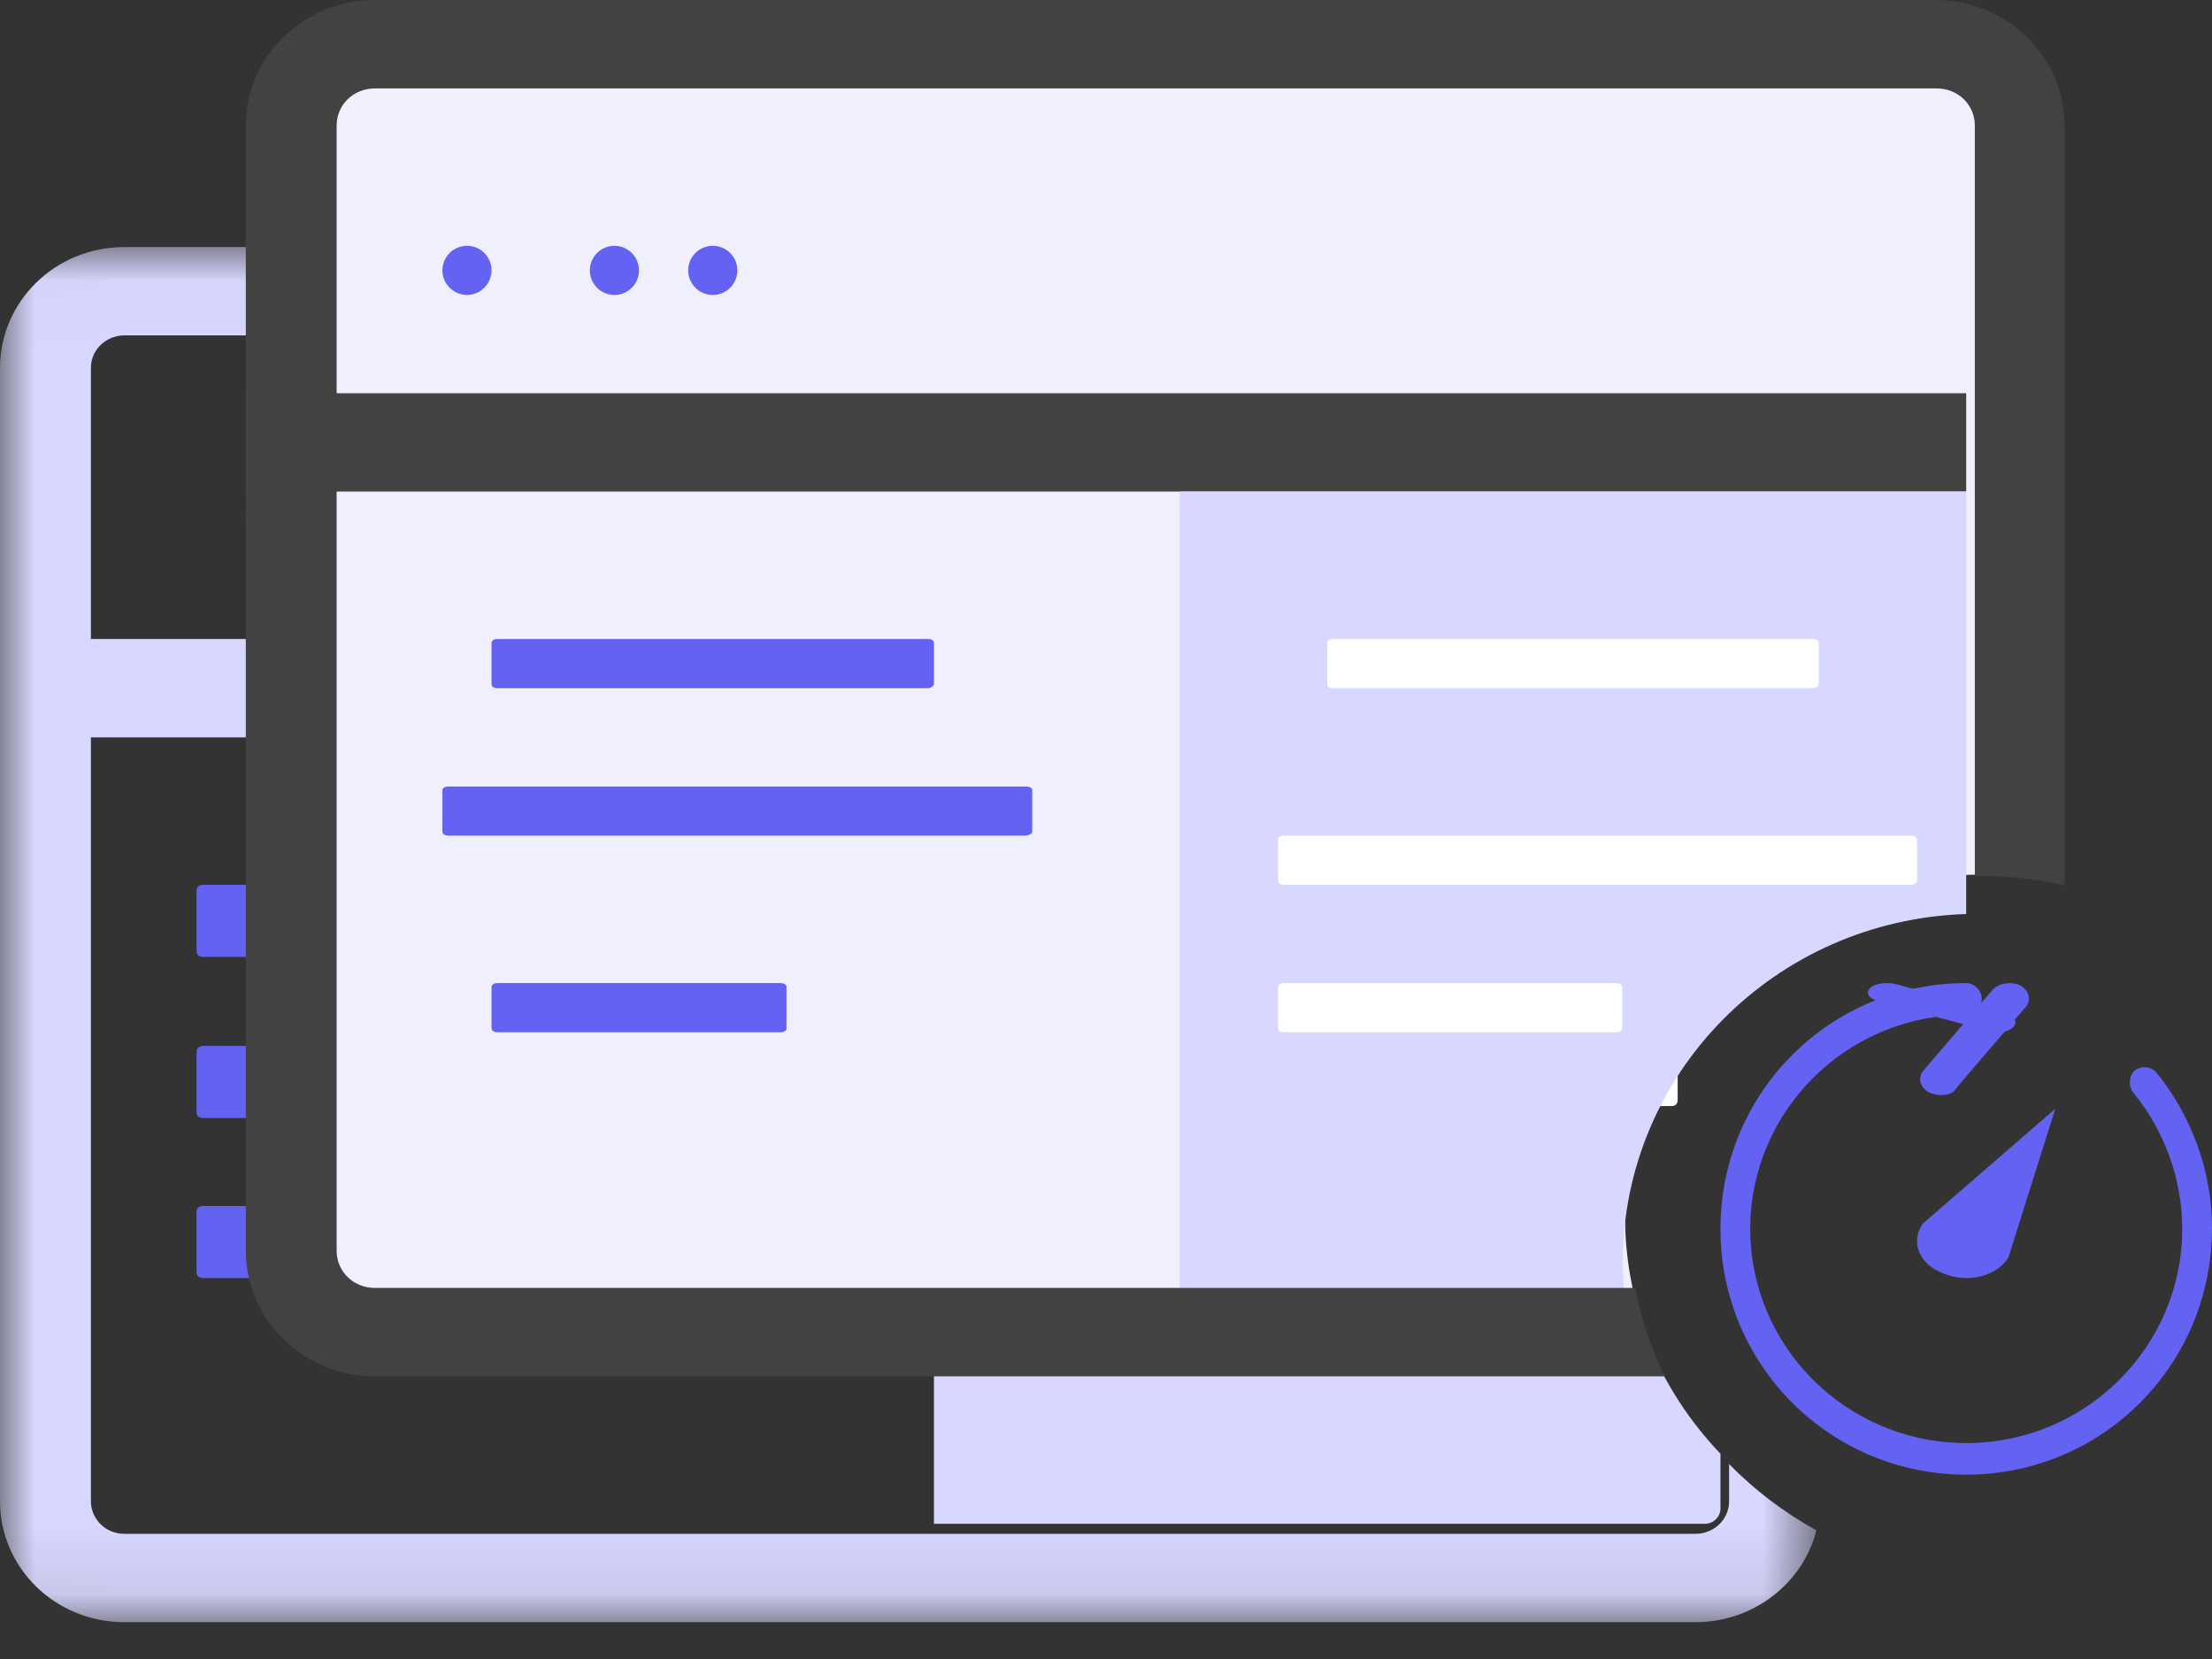 <?xml version="1.0" encoding="UTF-8"?>
<svg width="32px" height="24px" viewBox="0 0 32 24" version="1.1" xmlns="http://www.w3.org/2000/svg" xmlns:xlink="http://www.w3.org/1999/xlink">
    <rect x="0" y="0" width="32" height="24" fill="#333333" stroke="none"/>
    <title>sSecond-deployment</title>
    <defs>
        <polygon id="path-1" points="0.003 0.018 26.311 0.018 26.311 19.911 0.003 19.911"></polygon>
    </defs>
    <g id="页面-1" stroke="none" stroke-width="1" fill="none" fill-rule="evenodd">
        <g id="图标" transform="translate(-240, -42)">
            <g id="sSecond-deployment" transform="translate(240, 42)">
                <polygon id="Fill-1" fill="#D7D7FF" points="0.711 10.667 25.6 10.667 25.6 9.244 0.711 9.244"></polygon>
                <path d="M3.556,7.467 C3.556,7.594 3.623,7.711 3.733,7.775 C3.843,7.838 3.979,7.838 4.089,7.775 C4.199,7.711 4.267,7.594 4.267,7.467 C4.267,7.34 4.199,7.222 4.089,7.159 C3.979,7.095 3.843,7.095 3.733,7.159 C3.623,7.222 3.556,7.34 3.556,7.467 Z" id="Fill-2" fill="#6462F3"></path>
                <path d="M4.978,7.467 C4.978,7.594 5.046,7.711 5.156,7.775 C5.266,7.838 5.401,7.838 5.511,7.775 C5.621,7.711 5.689,7.594 5.689,7.467 C5.689,7.34 5.621,7.222 5.511,7.159 C5.401,7.095 5.266,7.095 5.156,7.159 C5.046,7.222 4.978,7.34 4.978,7.467 Z" id="Fill-3" fill="#6462F3"></path>
                <path d="M6.4,7.467 C6.4,7.594 6.468,7.711 6.578,7.775 C6.688,7.838 6.823,7.838 6.933,7.775 C7.043,7.711 7.111,7.594 7.111,7.467 C7.111,7.34 7.043,7.222 6.933,7.159 C6.823,7.095 6.688,7.095 6.578,7.159 C6.468,7.222 6.4,7.34 6.4,7.467 Z" id="Fill-4" fill="#6462F3"></path>
                <path d="M9.777,13.843 L2.935,13.843 C2.881,13.843 2.844,13.811 2.844,13.762 L2.844,12.881 C2.844,12.833 2.881,12.8 2.935,12.8 L9.777,12.8 C9.831,12.8 9.868,12.833 9.868,12.881 L9.868,13.762 C9.868,13.811 9.831,13.843 9.777,13.843 Z M11.287,16.174 L2.935,16.174 C2.881,16.174 2.844,16.142 2.844,16.093 L2.844,15.213 C2.844,15.164 2.881,15.131 2.935,15.131 L11.287,15.131 C11.342,15.131 11.378,15.164 11.378,15.213 L11.378,16.093 C11.378,16.125 11.323,16.174 11.287,16.174 Z M7.284,18.489 L2.935,18.489 C2.881,18.489 2.844,18.456 2.844,18.407 L2.844,17.527 C2.844,17.478 2.881,17.446 2.935,17.446 L7.266,17.446 C7.32,17.446 7.357,17.478 7.357,17.527 L7.357,18.407 C7.357,18.456 7.32,18.489 7.284,18.489 Z" id="Fill-5" fill="#6462F3"></path>
                <path d="M23.486,17.564 C23.486,16.228 24.016,15.011 24.872,14.098 L24.872,9.956 L13.511,9.956 L13.511,22.044 L24.666,22.044 C24.786,22.044 24.889,21.943 24.889,21.825 L24.889,21.03 C24.016,20.117 23.486,18.9 23.486,17.564 Z" id="Fill-6" fill="#D7D7FF"></path>
                <g id="编组" transform="translate(0, 3.556)">
                    <mask id="mask-2" fill="white">
                        <use xlink:href="#path-1"></use>
                    </mask>
                    <g id="Clip-8"></g>
                    <path d="M22.557,10.091 L15.171,10.091 C15.119,10.091 15.084,10.057 15.084,10.007 L15.084,9.115 C15.084,9.065 15.119,9.031 15.171,9.031 L22.557,9.031 C22.609,9.031 22.644,9.065 22.644,9.115 L22.644,10.007 C22.644,10.057 22.609,10.091 22.557,10.091 Z M24.183,12.445 L15.171,12.445 C15.119,12.445 15.084,12.411 15.084,12.361 L15.084,11.47 C15.084,11.419 15.119,11.386 15.171,11.386 L24.183,11.386 C24.235,11.386 24.27,11.419 24.27,11.47 L24.27,12.361 C24.27,12.411 24.235,12.445 24.183,12.445 Z M19.859,14.799 L15.171,14.799 C15.119,14.799 15.084,14.765 15.084,14.715 L15.084,13.824 C15.084,13.773 15.119,13.74 15.171,13.74 L19.859,13.74 C19.911,13.74 19.945,13.773 19.945,13.824 L19.945,14.715 C19.945,14.765 19.911,14.799 19.859,14.799 Z" id="Fill-7" fill="#FFFFFF" mask="url(#mask-2)"></path>
                    <path d="M25.014,17.624 L25.014,18.162 C25.014,18.431 24.789,18.633 24.529,18.633 L1.799,18.633 C1.522,18.633 1.315,18.414 1.315,18.162 L1.315,1.767 C1.315,1.498 1.54,1.296 1.799,1.296 L24.529,1.296 C24.806,1.296 25.014,1.515 25.014,1.767 L25.014,10.746 C25.394,10.36 25.827,10.024 26.311,9.771 L26.311,1.767 C26.311,0.809 25.515,0.018 24.512,0.018 L1.799,0.018 C0.796,0.018 0,0.809 0,1.767 L0,18.162 C0,19.121 0.796,19.911 1.799,19.911 L24.529,19.911 C25.377,19.911 26.086,19.339 26.277,18.583 C25.792,18.314 25.377,17.994 25.014,17.624 Z" id="Fill-9" fill="#D7D7FF" mask="url(#mask-2)"></path>
                </g>
                <path d="M23.51,17.63 C23.51,14.874 25.799,12.653 28.639,12.653 C28.811,12.653 28.983,12.67 29.156,12.67 L29.156,1.179 C29.156,0.928 28.949,0.711 28.674,0.711 L4.749,0.711 C4.49,0.711 4.267,0.911 4.267,1.179 L4.267,18.732 C4.267,18.983 4.473,19.2 4.749,19.2 L23.768,19.2 C23.613,18.716 23.51,18.181 23.51,17.63 Z" id="Fill-10" fill="#EFEFFD"></path>
                <polygon id="Fill-11" fill="#424242" points="3.556 7.111 28.444 7.111 28.444 5.689 3.556 5.689"></polygon>
                <path d="M6.4,3.911 C6.4,4.038 6.468,4.155 6.578,4.219 C6.688,4.283 6.823,4.283 6.933,4.219 C7.043,4.155 7.111,4.038 7.111,3.911 C7.111,3.784 7.043,3.667 6.933,3.603 C6.823,3.54 6.688,3.54 6.578,3.603 C6.468,3.667 6.4,3.784 6.4,3.911 Z" id="Fill-12" fill="#6462F3"></path>
                <path d="M8.533,3.911 C8.533,4.108 8.692,4.267 8.889,4.267 C9.085,4.267 9.244,4.108 9.244,3.911 C9.244,3.715 9.085,3.556 8.889,3.556 C8.692,3.556 8.533,3.715 8.533,3.911 Z" id="Fill-13" fill="#6462F3"></path>
                <path d="M9.956,3.911 C9.956,4.108 10.115,4.267 10.311,4.267 C10.508,4.267 10.667,4.108 10.667,3.911 C10.667,3.715 10.508,3.556 10.311,3.556 C10.115,3.556 9.956,3.715 9.956,3.911 Z" id="Fill-14" fill="#6462F3"></path>
                <path d="M13.428,9.956 L7.194,9.956 C7.144,9.956 7.111,9.933 7.111,9.9 L7.111,9.3 C7.111,9.267 7.144,9.244 7.194,9.244 L13.428,9.244 C13.478,9.244 13.511,9.267 13.511,9.3 L13.511,9.9 C13.494,9.933 13.461,9.956 13.428,9.956 Z" id="Fill-15" fill="#6462F3"></path>
                <path d="M14.824,12.089 L6.491,12.089 C6.436,12.089 6.4,12.066 6.4,12.032 L6.4,11.434 C6.4,11.4 6.436,11.378 6.491,11.378 L14.842,11.378 C14.897,11.378 14.933,11.4 14.933,11.434 L14.933,12.044 C14.915,12.066 14.879,12.089 14.824,12.089 Z" id="Fill-16" fill="#6462F3"></path>
                <path d="M11.292,14.933 L7.197,14.933 C7.146,14.933 7.111,14.911 7.111,14.878 L7.111,14.278 C7.111,14.244 7.146,14.222 7.197,14.222 L11.292,14.222 C11.343,14.222 11.378,14.244 11.378,14.278 L11.378,14.878 C11.378,14.911 11.343,14.933 11.292,14.933 Z" id="Fill-17" fill="#6462F3"></path>
                <path d="M23.475,18.269 C23.475,15.526 25.686,13.308 28.444,13.223 L28.444,7.111 L17.067,7.111 L17.067,19.2 L23.578,19.2 C23.509,18.895 23.475,18.59 23.475,18.269 Z" id="Fill-18" fill="#D7D7FF"></path>
                <path d="M26.23,9.956 L19.281,9.956 C19.233,9.956 19.2,9.933 19.2,9.899 L19.2,9.301 C19.2,9.267 19.233,9.244 19.281,9.244 L26.23,9.244 C26.279,9.244 26.311,9.267 26.311,9.301 L26.311,9.899 C26.311,9.933 26.262,9.956 26.23,9.956 Z" id="Fill-19" fill="#FFFFFF"></path>
                <path d="M27.646,12.8 L18.576,12.8 C18.524,12.8 18.489,12.777 18.489,12.743 L18.489,12.145 C18.489,12.111 18.524,12.089 18.576,12.089 L27.646,12.089 C27.698,12.089 27.733,12.111 27.733,12.145 L27.733,12.743 C27.733,12.766 27.698,12.8 27.646,12.8 Z" id="Fill-20" fill="#FFFFFF"></path>
                <path d="M23.378,14.933 L18.577,14.933 C18.524,14.933 18.489,14.911 18.489,14.877 L18.489,14.279 C18.489,14.245 18.524,14.222 18.577,14.222 L23.378,14.222 C23.431,14.222 23.467,14.245 23.467,14.279 L23.467,14.877 C23.467,14.911 23.431,14.933 23.378,14.933 Z" id="Fill-21" fill="#FFFFFF"></path>
                <path d="M23.656,18.632 L5.424,18.632 C5.113,18.632 4.87,18.396 4.87,18.093 L4.87,1.818 C4.87,1.515 5.113,1.279 5.424,1.279 L28.016,1.279 C28.327,1.279 28.569,1.515 28.569,1.818 L28.569,12.674 L28.708,12.674 C29.106,12.674 29.503,12.724 29.867,12.808 L29.867,1.818 C29.867,0.825 29.036,0 27.998,0 L5.424,0 C4.403,0 3.556,0.808 3.556,1.818 L3.556,18.093 C3.556,19.086 4.386,19.911 5.424,19.911 L24.089,19.911 C23.881,19.507 23.743,19.086 23.656,18.632 Z" id="Fill-22" fill="#424242"></path>
                <path d="M28.444,21.333 C26.477,21.333 24.889,19.749 24.889,17.778 C24.889,15.806 26.477,14.222 28.444,14.222 C28.565,14.222 28.669,14.328 28.669,14.451 C28.669,14.574 28.565,14.68 28.444,14.68 C26.718,14.68 25.32,16.07 25.32,17.778 C25.32,19.485 26.718,20.876 28.444,20.876 C30.17,20.876 31.569,19.485 31.569,17.778 C31.569,17.056 31.31,16.352 30.861,15.806 C30.792,15.718 30.792,15.578 30.878,15.489 C30.964,15.419 31.102,15.419 31.189,15.507 C31.707,16.141 32,16.951 32,17.76 C32,19.749 30.412,21.333 28.444,21.333 Z" id="Fill-23" fill="#6462F3"></path>
                <path d="M28.883,14.933 C28.838,14.933 28.795,14.933 28.75,14.911 L27.163,14.48 C27.031,14.447 26.986,14.359 27.053,14.293 C27.119,14.226 27.295,14.204 27.428,14.237 L29.015,14.668 C29.147,14.701 29.191,14.79 29.125,14.856 C29.081,14.911 28.993,14.933 28.883,14.933 Z" id="Fill-24" fill="#6462F3"></path>
                <path d="M28.074,15.842 C28.027,15.842 27.957,15.823 27.91,15.805 C27.77,15.733 27.746,15.589 27.816,15.498 L28.822,14.324 C28.915,14.216 29.102,14.198 29.219,14.252 C29.359,14.324 29.383,14.469 29.313,14.559 L28.307,15.733 C28.261,15.823 28.167,15.842 28.074,15.842 Z M29.733,16.04 L27.816,17.702 C27.629,17.973 27.77,18.298 28.12,18.425 C28.471,18.569 28.892,18.461 29.055,18.19 L29.733,16.04 Z" id="Fill-25" fill="#6462F3"></path>
            </g>
        </g>
    </g>
</svg>